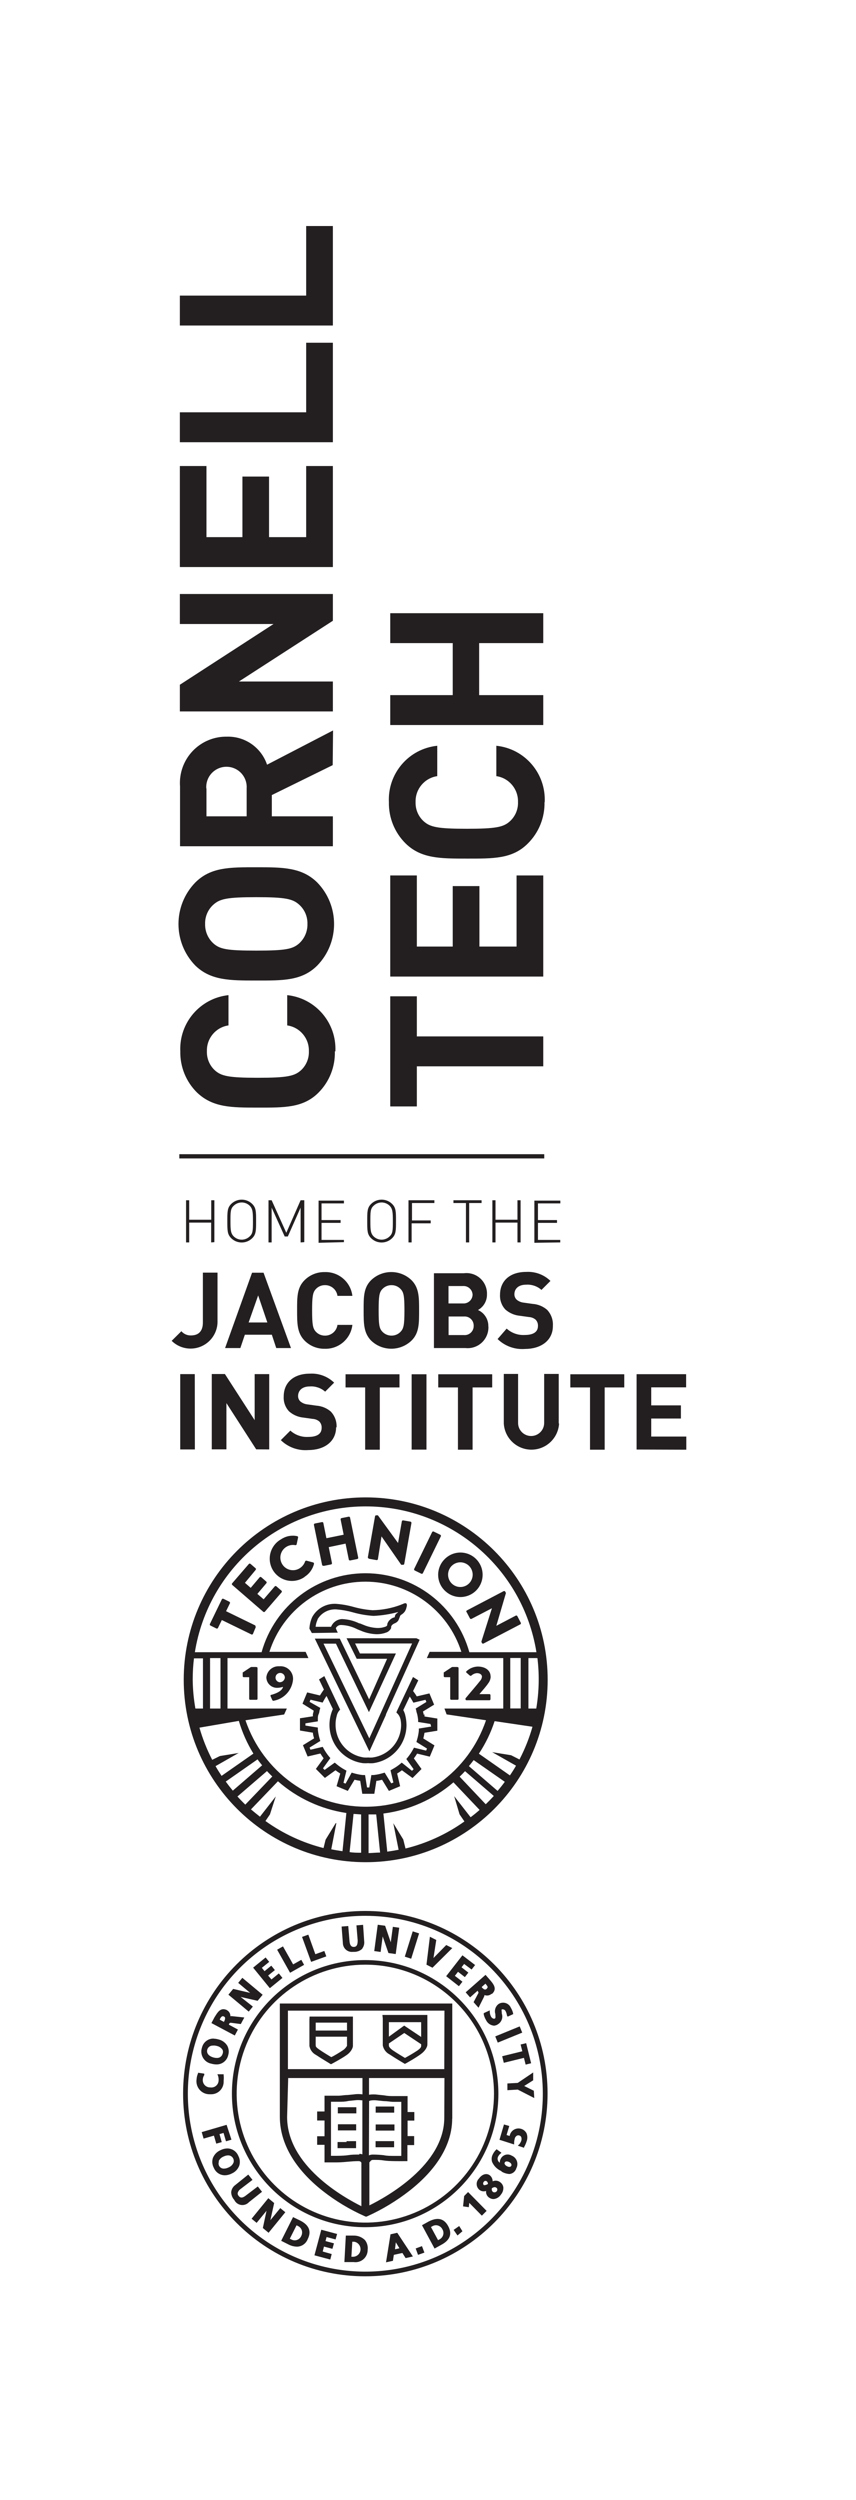 <?xml version="1.0" encoding="UTF-8"?>
<svg width="250px" height="730px" viewBox="0 0 250 730" version="1.1" xmlns="http://www.w3.org/2000/svg" xmlns:xlink="http://www.w3.org/1999/xlink">
    <!-- Generator: Sketch 40.1 (33804) - http://www.bohemiancoding.com/sketch -->
    <title>vertical-black</title>
    <desc>Created with Sketch.</desc>
    <defs></defs>
    <g id="logos" stroke="none" stroke-width="1" fill="none" fill-rule="evenodd">
        <g id="vertical-black" fill="#231F20">
            <g id="Vertical-Cornell-+-Jacobs---Black" transform="translate(50, 66)">
                <g id="Layer_1">
                    <path d="M150.44,357.316 L150.44,353.474 L140.199,353.474 L140.199,348.211 L148.864,348.211 L148.864,344.368 L140.199,344.368 L140.199,339.105 L150.387,339.105 L150.387,335.263 L135.919,335.263 L135.919,357.263 L150.44,357.316 Z M132.322,339.132 L132.322,335.289 L116.567,335.289 L116.567,339.132 L122.317,339.132 L122.317,357.316 L126.597,357.316 L126.597,339.132 L132.322,339.132 Z M113.179,349.658 L113.179,335.184 L108.926,335.184 L108.926,349.5 C108.926,351.607 107.221,353.316 105.118,353.316 C103.015,353.316 101.311,351.607 101.311,349.5 L101.311,335.184 L97.136,335.184 L97.136,349.658 C97.38,353.948 100.922,357.302 105.21,357.302 C109.498,357.302 113.04,353.948 113.284,349.658 L113.179,349.658 Z M93.748,339.132 L93.748,335.289 L77.993,335.289 L77.993,339.132 L83.744,339.132 L83.744,357.316 L88.024,357.316 L88.024,339.132 L93.748,339.132 Z M74.554,335.289 L70.221,335.289 L70.221,357.289 L74.554,357.289 L74.554,335.289 Z M66.676,339.132 L66.676,335.289 L50.921,335.289 L50.921,339.132 L56.646,339.132 L56.646,357.316 L60.926,357.316 L60.926,339.132 L66.676,339.132 Z M48.295,350.816 C48.404,349.092 47.784,347.402 46.589,346.158 C45.407,345.152 43.934,344.552 42.387,344.447 L39.762,344.079 C39.008,344 38.295,343.698 37.713,343.211 C37.284,342.799 37.046,342.227 37.057,341.632 C37.057,340.132 38.16,338.842 40.444,338.842 C42.094,338.718 43.723,339.269 44.961,340.368 L47.586,337.737 C45.695,335.904 43.123,334.949 40.497,335.105 C35.744,335.105 32.856,337.737 32.856,341.789 C32.76,343.393 33.33,344.964 34.431,346.132 C35.62,347.175 37.11,347.811 38.685,347.947 L41.311,348.316 C42.024,348.352 42.706,348.619 43.254,349.079 C43.735,349.577 43.983,350.256 43.937,350.947 C43.937,352.711 42.571,353.579 40.05,353.579 C38.124,353.696 36.232,353.032 34.799,351.737 L32.015,354.526 C34.145,356.601 37.063,357.656 40.024,357.421 C44.619,357.421 48.164,355.026 48.164,350.737 L48.295,350.816 Z M28.628,357.237 L28.628,335.237 L24.374,335.237 L24.374,348.684 L15.683,335.211 L11.849,335.211 L11.849,357.211 L16.129,357.211 L16.129,343.711 L24.821,357.211 L28.628,357.237 Z M6.886,335.237 L2.633,335.237 L2.633,357.237 L6.913,357.237 L6.886,335.237 Z" id="Shape"></path>
                    <path d="M111.473,321.132 C111.585,319.399 110.965,317.699 109.766,316.447 C108.584,315.441 107.111,314.842 105.564,314.737 L102.939,314.368 C102.185,314.291 101.471,313.989 100.891,313.5 C100.461,313.089 100.223,312.516 100.234,311.921 C100.234,310.395 101.337,309.132 103.621,309.132 C105.271,309.008 106.9,309.558 108.138,310.658 L110.764,308.026 C108.872,306.193 106.3,305.239 103.674,305.395 C98.921,305.395 96.033,308.026 96.033,312.079 C95.944,313.673 96.514,315.234 97.608,316.395 C98.797,317.438 100.288,318.074 101.862,318.211 L104.488,318.579 C105.202,318.613 105.884,318.881 106.431,319.342 C106.905,319.834 107.153,320.502 107.114,321.184 C107.114,322.947 105.748,323.816 103.228,323.816 C101.298,323.925 99.405,323.252 97.976,321.947 L95.324,325 C97.453,327.075 100.372,328.13 103.333,327.895 C107.928,327.895 111.473,325.474 111.473,321.211 L111.473,321.132 Z M88.339,321.211 C88.342,321.952 88.033,322.659 87.488,323.16 C86.944,323.661 86.213,323.909 85.477,323.842 L81.013,323.842 L81.013,318.421 L85.477,318.421 C86.213,318.354 86.944,318.602 87.488,319.103 C88.033,319.604 88.342,320.312 88.339,321.053 L88.339,321.211 Z M88.024,311.974 C88.026,312.71 87.721,313.413 87.182,313.913 C86.643,314.413 85.92,314.664 85.188,314.605 L80.987,314.605 L80.987,309.526 L85.188,309.526 C85.92,309.467 86.643,309.718 87.182,310.219 C87.721,310.719 88.026,311.422 88.024,312.158 L88.024,311.974 Z M92.619,321.474 C92.736,319.356 91.534,317.387 89.6,316.526 C91.247,315.612 92.257,313.861 92.225,311.974 C92.295,310.204 91.581,308.494 90.275,307.301 C88.968,306.108 87.202,305.555 85.451,305.789 L76.733,305.789 L76.733,327.632 L85.923,327.632 C87.689,327.826 89.451,327.236 90.745,326.015 C92.038,324.795 92.733,323.068 92.645,321.289 L92.619,321.474 Z M68.12,316.632 C68.12,320.868 67.884,321.895 67.044,322.816 C66.373,323.562 65.42,323.992 64.418,324 C63.363,324.027 62.348,323.595 61.635,322.816 C60.794,321.895 60.584,320.868 60.584,316.632 C60.584,312.395 60.794,311.368 61.635,310.447 C62.346,309.665 63.362,309.233 64.418,309.263 C65.42,309.271 66.373,309.701 67.044,310.447 C67.884,311.368 68.12,312.395 68.12,316.632 L68.12,316.632 Z M72.4,316.632 C72.4,312.816 72.4,310.079 70.221,307.842 C66.912,304.634 61.661,304.634 58.352,307.842 C56.147,310.053 56.199,312.816 56.199,316.632 C56.199,320.447 56.199,323.184 58.352,325.421 C61.661,328.63 66.912,328.63 70.221,325.421 C72.427,323.211 72.4,320.447 72.4,316.632 L72.4,316.632 Z M52.917,320.868 L48.558,320.868 C48.304,322.707 46.707,324.058 44.856,324 C43.857,324.002 42.903,323.582 42.23,322.842 C41.39,321.921 41.153,320.868 41.153,316.632 C41.153,312.395 41.39,311.368 42.23,310.421 C42.903,309.682 43.857,309.261 44.856,309.263 C46.707,309.205 48.304,310.556 48.558,312.395 L52.917,312.395 C52.429,308.326 48.916,305.309 44.829,305.447 C42.616,305.402 40.481,306.267 38.921,307.842 C36.716,310.053 36.768,312.816 36.768,316.632 C36.768,320.447 36.768,323.184 38.921,325.421 C40.476,327.006 42.612,327.881 44.829,327.842 C48.916,327.981 52.429,324.963 52.917,320.895 L52.917,320.868 Z M28.077,320.158 L22.615,320.158 L25.398,312.263 L28.077,320.158 Z M34.983,327.632 L26.974,305.632 L23.613,305.632 L15.735,327.632 L20.199,327.632 L21.512,323.737 L29.39,323.737 L30.676,327.632 L34.983,327.632 Z M13.53,320.395 L13.53,305.605 L9.25,305.605 L9.25,320.184 C9.25,322.816 7.884,323.947 5.784,323.947 C4.707,323.988 3.672,323.532 2.974,322.711 L0.138,325.526 C2.354,327.71 5.644,328.384 8.537,327.246 C11.43,326.109 13.385,323.374 13.53,320.263 L13.53,320.395 Z" id="Shape"></path>
                    <rect id="Rectangle-path" x="2.37" y="271.026" width="106.582" height="1.237"></rect>
                    <path d="M113.626,296.789 L113.626,296.053 L107.114,296.053 L107.114,291.079 L112.68,291.079 L112.68,290.263 L107.114,290.263 L107.114,285.395 L113.652,285.395 L113.652,284.579 L106.063,284.579 L106.063,296.895 L113.626,296.789 Z M102.046,296.789 L102.046,284.474 L101.127,284.474 L101.127,290.158 L94.72,290.158 L94.72,284.474 L93.801,284.474 L93.801,296.789 L94.72,296.789 L94.72,291 L101.127,291 L101.127,296.789 L102.046,296.789 Z M90.65,285.289 L90.65,284.474 L82.431,284.474 L82.431,285.289 L86.081,285.289 L86.081,296.789 L87.026,296.789 L87.026,285.289 L90.65,285.289 Z M76.864,285.289 L76.864,284.474 L69.302,284.474 L69.302,296.789 L70.221,296.789 L70.221,291.211 L75.788,291.211 L75.788,290.368 L70.326,290.368 L70.326,285.289 L76.864,285.289 Z M64.733,290.553 C64.733,293.184 64.733,294.158 63.788,295.026 C62.49,296.304 60.411,296.304 59.114,295.026 C58.247,294.132 58.169,293.184 58.169,290.553 C58.169,287.921 58.169,286.947 59.114,286.079 C60.411,284.802 62.49,284.802 63.788,286.079 C64.654,286.974 64.733,287.921 64.733,290.553 L64.733,290.553 Z M65.652,290.553 C65.652,287.763 65.652,286.684 64.523,285.553 C62.817,283.874 60.084,283.874 58.379,285.553 C57.249,286.684 57.249,287.763 57.249,290.553 C57.249,293.342 57.249,294.421 58.379,295.553 C60.084,297.231 62.817,297.231 64.523,295.553 C65.652,294.421 65.652,293.342 65.652,290.553 L65.652,290.553 Z M50.449,296.711 L50.449,296.053 L43.91,296.053 L43.91,291.079 L49.477,291.079 L49.477,290.263 L43.91,290.263 L43.91,285.395 L50.449,285.395 L50.449,284.579 L43.044,284.579 L43.044,296.895 L50.449,296.711 Z M38.869,296.711 L38.869,284.474 L37.792,284.474 L33.617,293.974 L29.337,284.474 L28.418,284.474 L28.418,296.789 L29.337,296.789 L29.337,286.632 L33.145,295.053 L34.064,295.053 L37.792,286.632 L37.792,296.789 L38.869,296.711 Z M23.875,290.553 C23.875,293.184 23.875,294.158 22.93,295.026 C21.633,296.304 19.553,296.304 18.256,295.026 C17.39,294.132 17.311,293.184 17.311,290.553 C17.311,287.921 17.311,286.947 18.256,286.079 C19.553,284.802 21.633,284.802 22.93,286.079 C23.797,286.974 23.875,287.921 23.875,290.553 L23.875,290.553 Z M24.794,290.553 C24.794,287.763 24.794,286.684 23.665,285.553 C21.96,283.874 19.227,283.874 17.521,285.553 C16.392,286.684 16.392,287.763 16.392,290.553 C16.392,293.342 16.392,294.421 17.521,295.553 C19.227,297.231 21.96,297.231 23.665,295.553 C24.794,294.421 24.794,293.342 24.794,290.553 L24.794,290.553 Z M12.611,296.711 L12.611,284.474 L11.692,284.474 L11.692,290.158 L5.258,290.158 L5.258,284.474 L4.339,284.474 L4.339,296.789 L5.258,296.789 L5.258,291 L11.665,291 L11.665,296.789 L12.611,296.711 Z" id="Shape"></path>
                    <path d="M104.33,432.895 L104.33,418.158 L106.956,418.158 C107.555,423.061 107.44,428.025 106.615,432.895 L104.33,432.895 Z M101.705,447.763 L99.263,446.526 L93.748,445.632 L93.748,445.632 L100.707,449.579 C100.155,450.553 99.551,451.5 98.921,452.421 L89.862,446.079 C91.814,443.134 93.36,439.939 94.457,436.579 L105.512,438.211 C104.584,441.488 103.325,444.662 101.757,447.684 L101.705,447.763 Z M91.858,460.842 L84.243,452.789 C84.786,452.263 85.311,451.728 85.818,451.184 L94.221,458.421 C93.468,459.246 92.68,460.053 91.858,460.842 L91.858,460.842 Z M19.753,436.5 C20.742,439.859 22.172,443.072 24.007,446.053 L14.711,452.553 C14.107,451.632 13.503,450.684 12.952,449.711 L19.7,445.868 L19.7,445.868 L14.212,446.763 L11.98,447.868 C10.426,444.87 9.177,441.723 8.252,438.474 L19.753,436.5 Z M6.282,424.474 C6.278,422.389 6.401,420.306 6.65,418.237 L9.276,418.237 L9.276,432.895 L7.07,432.895 C6.576,430.114 6.312,427.298 6.282,424.474 L6.282,424.474 Z M14.396,432.895 L11.35,432.895 L11.35,418.158 L14.396,418.158 L14.396,432.895 Z M57.643,463.816 L59.875,463.816 L61.004,474.947 C59.902,474.947 58.772,475.079 57.643,475.105 L57.643,463.816 Z M53.258,463.658 L55.464,463.816 L55.464,475 C54.335,475 53.232,475 52.103,474.816 L53.258,463.658 Z M15.945,454.211 L25.215,447.737 C25.635,448.342 26.107,448.895 26.554,449.474 L17.994,456.868 C17.276,456.009 16.593,455.132 15.945,454.237 L15.945,454.211 Z M19.411,458.526 L27.972,451.158 C28.471,451.711 28.996,452.211 29.521,452.737 L21.643,460.947 C20.838,460.175 20.059,459.368 19.306,458.526 L19.411,458.526 Z M48.007,466.421 L45.092,471.184 L44.488,473.632 C38.39,472.089 32.636,469.411 27.525,465.737 L28.838,463.816 L30.545,458.553 L30.545,458.553 L25.924,464.474 C25.048,463.789 24.173,463.079 23.298,462.342 L31.175,454.132 C36.814,459.073 43.749,462.288 51.158,463.395 L50.029,474.553 C48.926,474.395 47.832,474.211 46.746,474 L48.243,466.316 L48.007,466.421 Z M84.217,463.789 L85.635,465.868 C80.452,469.568 74.616,472.248 68.435,473.763 L67.779,471.132 L64.864,466.368 L64.864,466.368 L66.414,474.132 C65.311,474.342 64.234,474.526 63.105,474.684 L61.976,463.553 C69.534,462.58 76.644,459.415 82.431,454.447 L90.072,462.5 C89.232,463.237 88.365,463.947 87.446,464.632 L82.641,458.474 L82.641,458.474 L84.217,463.789 Z M95.324,456.947 L86.947,449.711 C87.42,449.132 87.884,448.544 88.339,447.947 L97.424,454.289 C96.768,455.211 96.059,456.079 95.35,456.921 L95.324,456.947 Z M80.435,434.605 L91.937,436.316 C86.841,451.407 72.713,461.563 56.816,461.563 C40.919,461.563 26.791,451.407 21.696,436.316 L32.987,434.632 L33.775,432.895 L16.444,432.895 L16.444,418.158 L40.077,418.158 L39.263,416.342 L28.681,416.342 C32.586,404.131 43.916,395.847 56.711,395.847 C69.506,395.847 80.836,404.131 84.742,416.342 L75.473,416.342 L74.659,418.158 L96.978,418.158 L96.978,432.895 L79.805,432.895 L80.435,434.605 Z M102.072,432.868 L99.026,432.868 L99.026,418.132 L102.072,418.132 L102.072,432.868 Z M56.777,373.868 C81.582,373.862 102.722,391.904 106.667,416.447 L87.079,416.447 C83.267,402.813 70.866,393.388 56.737,393.388 C42.609,393.388 30.208,402.813 26.396,416.447 L6.913,416.447 C10.858,391.904 31.998,373.862 56.803,373.868 L56.777,373.868 Z M56.803,371.237 C27.451,371.237 3.657,395.084 3.657,424.5 C3.657,453.916 27.451,477.763 56.803,477.763 C86.155,477.763 109.95,453.916 109.95,424.5 C109.95,395.084 86.155,371.237 56.803,371.237 L56.803,371.237 Z" id="Shape"></path>
                    <path d="M24.663,408.684 L16.024,404.474 L17.153,402.158 C17.229,401.991 17.16,401.793 16.996,401.711 L15.236,400.842 C15.069,400.766 14.872,400.836 14.79,401 L11.298,408.211 C11.222,408.378 11.291,408.575 11.455,408.658 L13.215,409.526 C13.382,409.602 13.579,409.533 13.661,409.368 L14.79,407.053 L23.429,411.263 C23.596,411.339 23.793,411.27 23.875,411.105 L24.663,409.211 C24.739,409.043 24.669,408.846 24.506,408.763" id="Shape"></path>
                    <path d="M26.869,404.632 C27.001,404.759 27.209,404.759 27.341,404.632 L32.225,398.974 C32.352,398.841 32.352,398.632 32.225,398.5 L30.729,397.211 C30.597,397.084 30.388,397.084 30.256,397.211 L27,401 L25.162,399.421 L27.788,396.316 C27.915,396.183 27.915,395.974 27.788,395.842 L26.317,394.553 C26.185,394.426 25.977,394.426 25.845,394.553 L23.219,397.658 L21.538,396.184 L24.663,392.421 C24.79,392.289 24.79,392.08 24.663,391.947 L23.166,390.658 C23.034,390.531 22.826,390.531 22.694,390.658 L17.81,396.316 C17.683,396.448 17.683,396.657 17.81,396.789 L26.869,404.632 Z" id="Shape"></path>
                    <path d="M38.921,394.447 C40.309,393.599 41.309,392.238 41.705,390.658 C41.742,390.478 41.641,390.299 41.468,390.237 L39.499,389.711 C39.329,389.687 39.165,389.786 39.105,389.947 C38.817,390.779 38.252,391.486 37.503,391.947 C35.778,393.023 33.509,392.493 32.436,390.763 C31.362,389.034 31.891,386.76 33.617,385.684 C34.399,385.193 35.336,385.015 36.243,385.184 C36.327,385.208 36.416,385.196 36.491,385.151 C36.566,385.106 36.618,385.033 36.637,384.947 L37.057,382.974 C37.08,382.879 37.062,382.779 37.007,382.698 C36.952,382.618 36.865,382.565 36.768,382.553 C35.182,382.212 33.526,382.525 32.173,383.421 C30.053,384.569 28.743,386.801 28.771,389.216 C28.8,391.631 30.162,393.831 32.309,394.929 C34.455,396.027 37.032,395.841 39,394.447" id="Shape"></path>
                    <path d="M44.593,391.237 L46.694,390.816 C46.873,390.776 46.989,390.602 46.956,390.421 L46.011,385.763 L50.921,384.737 L51.867,389.395 C51.906,389.574 52.08,389.69 52.26,389.658 L54.361,389.237 C54.533,389.187 54.644,389.02 54.624,388.842 L52.234,377.132 C52.195,376.952 52.021,376.836 51.84,376.868 L49.74,377.289 C49.561,377.329 49.445,377.503 49.477,377.684 L50.37,382.132 L45.328,383.158 L44.436,378.711 C44.396,378.531 44.222,378.415 44.042,378.447 L41.941,378.868 C41.762,378.908 41.646,379.082 41.678,379.263 L44.068,390.947 C44.107,391.127 44.281,391.243 44.462,391.211" id="Shape"></path>
                    <path d="M57.88,389.184 L59.98,389.553 C60.071,389.568 60.164,389.546 60.238,389.491 C60.312,389.437 60.361,389.354 60.374,389.263 L61.425,382.632 L61.425,382.632 L67.175,390.921 L67.385,390.921 L67.674,390.921 C67.854,390.954 68.028,390.837 68.068,390.658 L70.169,378.711 C70.186,378.525 70.062,378.355 69.88,378.316 L67.753,377.947 C67.662,377.932 67.569,377.954 67.495,378.009 C67.421,378.063 67.372,378.146 67.359,378.237 L66.256,384.553 L66.256,384.553 L60.374,376.474 L59.928,376.474 C59.747,376.441 59.573,376.557 59.534,376.737 L57.433,388.711 C57.416,388.896 57.54,389.066 57.722,389.105" id="Shape"></path>
                    <path d="M71.114,392.579 L73.057,393.526 C73.224,393.602 73.421,393.533 73.503,393.368 L78.755,382.605 C78.831,382.438 78.761,382.24 78.597,382.158 L76.654,381.211 C76.487,381.134 76.29,381.204 76.208,381.368 L70.956,392.132 C70.893,392.299 70.96,392.488 71.114,392.579" id="Shape"></path>
                    <path d="M81.748,391.421 C82.71,390.325 84.236,389.918 85.614,390.391 C86.992,390.863 87.95,392.122 88.04,393.578 C88.13,395.035 87.336,396.402 86.027,397.042 C84.718,397.682 83.153,397.468 82.063,396.5 C80.595,395.176 80.454,392.917 81.748,391.421 M80.147,398.684 C82.106,400.441 84.93,400.838 87.296,399.69 C89.662,398.542 91.103,396.077 90.944,393.447 C90.786,390.817 89.058,388.543 86.571,387.69 C84.084,386.836 81.329,387.572 79.595,389.553 C78.455,390.834 77.871,392.519 77.975,394.233 C78.078,395.948 78.86,397.55 80.147,398.684" id="Shape"></path>
                    <path d="M86.238,404.658 L87.236,406.553 C87.276,406.639 87.349,406.704 87.438,406.734 C87.528,406.764 87.626,406.756 87.709,406.711 L93.67,403.605 L93.67,403.605 L90.624,413.237 C90.602,413.323 90.602,413.414 90.624,413.5 L90.755,413.763 C90.837,413.927 91.034,413.997 91.201,413.921 L101.941,408.316 C102.027,408.276 102.092,408.203 102.122,408.113 C102.152,408.023 102.143,407.925 102.098,407.842 L101.101,405.921 C101.061,405.835 100.988,405.769 100.898,405.739 C100.809,405.71 100.711,405.718 100.628,405.763 L94.956,408.737 L94.956,408.737 L97.766,399.158 L97.556,398.763 C97.473,398.599 97.276,398.529 97.109,398.605 L86.37,404.237 C86.202,404.33 86.134,404.536 86.212,404.711" id="Shape"></path>
                    <path d="M42.755,406.816 C43.916,404.89 46.057,403.782 48.295,403.947 C49.922,404.08 51.531,404.371 53.101,404.816 C55.054,405.369 57.061,405.713 59.088,405.842 C61.512,405.733 63.916,405.353 66.256,404.711 C66.256,404.895 65.757,405.079 65.495,405.474 C65.421,405.636 65.359,405.803 65.311,405.974 L65.311,406.184 L65.022,406.342 L64.864,406.342 C64.327,406.57 63.857,406.933 63.499,407.395 C63.334,407.64 63.202,407.905 63.105,408.184 L63.105,408.526 C63.021,408.713 62.871,408.863 62.685,408.947 C61.849,409.271 60.954,409.414 60.059,409.368 L60.059,409.368 C58.92,409.304 57.797,409.074 56.724,408.684 L55.096,408.026 L54.913,408.026 C53.332,407.249 51.604,406.819 49.845,406.763 L49.845,406.763 C48.444,406.837 47.214,407.721 46.694,409.026 L42.177,409.026 C42.246,408.296 42.442,407.584 42.755,406.921 L42.755,406.816 Z M48.663,410.737 C48.43,410.317 48.237,409.877 48.085,409.421 C48.383,408.816 49.016,408.452 49.687,408.5 C51.249,408.564 52.779,408.958 54.177,409.658 L54.519,409.816 L56.015,410.421 C57.248,410.866 58.54,411.123 59.849,411.184 L59.849,411.184 C60.965,411.216 62.075,411.01 63.105,410.579 C63.598,410.315 63.993,409.9 64.234,409.395 L64.234,409.211 L64.234,409.026 L64.234,409.026 C64.277,408.878 64.338,408.737 64.418,408.605 C64.66,408.332 64.967,408.124 65.311,408 C65.617,407.874 65.894,407.686 66.125,407.447 C66.255,407.308 66.361,407.148 66.44,406.974 L66.571,406.632 C66.651,406.451 66.721,406.267 66.781,406.079 C66.842,405.803 67.026,405.57 67.28,405.447 C67.634,405.224 67.946,404.939 68.199,404.605 C68.443,404.248 68.612,403.845 68.698,403.421 L68.698,403.421 C68.698,403.421 69.013,402.632 68.698,402.263 C68.383,401.895 67.569,402.421 67.569,402.421 L67.438,402.421 L67.123,402.579 C64.461,403.59 61.645,404.133 58.799,404.184 C56.879,404.045 54.979,403.71 53.127,403.184 L53.127,403.184 C51.471,402.725 49.773,402.434 48.059,402.316 C45.239,402.191 42.589,403.666 41.206,406.132 C40.709,407.217 40.424,408.387 40.366,409.579 L41.074,410.842 L48.663,410.737 Z" id="Shape"></path>
                    <path d="M24.821,420.763 L23.298,420.763 L20.882,422.368 C20.862,422.437 20.862,422.51 20.882,422.579 L20.882,423.474 C20.896,423.623 21.021,423.737 21.171,423.737 L22.773,423.737 L22.773,430.079 C22.779,430.156 22.816,430.227 22.875,430.276 C22.935,430.326 23.011,430.349 23.088,430.342 L24.926,430.342 C25.076,430.343 25.201,430.228 25.215,430.079 L25.215,421.053 C25.201,420.903 25.076,420.789 24.926,420.789" id="Shape"></path>
                    <path d="M31.595,425.211 C30.885,425.085 30.395,424.429 30.475,423.711 C30.555,422.993 31.177,422.461 31.897,422.496 C32.617,422.531 33.186,423.12 33.197,423.842 C33.127,424.661 32.413,425.271 31.595,425.211 M31.595,420.553 C29.659,420.415 27.969,421.853 27.788,423.789 C27.8,424.642 28.162,425.451 28.787,426.029 C29.413,426.606 30.248,426.9 31.096,426.842 C31.633,426.823 32.164,426.725 32.672,426.553 C32.331,428 30.046,428.658 29.337,428.868 C28.996,428.868 28.969,429.105 29.022,429.289 L29.495,430.368 C29.53,430.472 29.606,430.556 29.706,430.601 C29.805,430.646 29.919,430.648 30.02,430.605 C33.053,430.016 35.326,427.48 35.587,424.395 C35.645,423.331 35.237,422.294 34.471,421.556 C33.704,420.818 32.654,420.451 31.595,420.553" id="Shape"></path>
                    <path d="M83.534,420.763 L82.011,420.763 L79.595,422.368 C79.575,422.437 79.575,422.51 79.595,422.579 L79.595,423.474 C79.609,423.623 79.734,423.737 79.884,423.737 L81.486,423.737 L81.486,430.079 C81.492,430.156 81.529,430.227 81.589,430.276 C81.648,430.326 81.724,430.349 81.801,430.342 L83.639,430.342 C83.789,430.343 83.914,430.228 83.928,430.079 L83.928,421.053 C83.914,420.903 83.789,420.789 83.639,420.789" id="Shape"></path>
                    <path d="M93.276,423.474 C93.276,421.895 91.884,420.632 89.521,420.632 C88.285,420.674 87.107,421.17 86.212,422.026 C86.157,422.071 86.124,422.139 86.124,422.211 C86.124,422.282 86.157,422.35 86.212,422.395 L87.21,423.263 C87.347,423.378 87.546,423.378 87.683,423.263 C88.12,422.85 88.685,422.599 89.284,422.553 C90.203,422.553 90.755,423.026 90.755,423.579 C90.731,423.974 90.584,424.351 90.335,424.658 C89.363,425.921 86.895,428.763 85.95,429.921 L85.95,430.211 C85.956,430.287 85.993,430.358 86.052,430.408 C86.112,430.457 86.188,430.481 86.265,430.474 L92.934,430.474 C93.09,430.476 93.224,430.364 93.249,430.211 L93.249,428.947 C93.224,428.794 93.09,428.682 92.934,428.684 L90.02,428.684 C90.807,427.763 92.147,426.237 92.645,425.447 C93.05,424.917 93.28,424.273 93.302,423.605" id="Shape"></path>
                    <path d="M61.004,434.658 L57.853,441.605 L54.492,434.658 L44.488,413.947 L48.112,413.947 L57.748,433.947 L65.495,417.105 L65.626,416.816 L55.123,416.816 L53.705,413.895 L70.352,413.895 L61.004,434.658 Z M54.177,418.368 L63.053,418.368 L57.801,430.211 L49.241,412.474 L49.241,412.474 L41.941,412.474 L52.733,434.763 L57.696,445.026 L57.88,445.421 L62.711,434.763 L62.711,434.605 L72.558,412.816 L71.613,412.368 L51.21,412.368 L54.177,418.368 Z" id="Shape"></path>
                    <path d="M75.919,438.158 L72.322,438.737 L72.322,439.395 C72.229,440.286 72.053,441.168 71.797,442.026 L71.613,442.658 L74.711,444.579 L74.449,445.184 L70.904,444.316 L70.589,444.895 C70.157,445.683 69.656,446.432 69.092,447.132 L68.672,447.632 L70.799,450.605 L70.326,451.079 L67.333,448.684 L66.834,449.105 C66.137,449.672 65.39,450.175 64.602,450.605 L64.05,450.921 L64.891,454.5 L64.26,454.737 L62.344,451.605 L61.713,451.789 C60.855,452.042 59.977,452.218 59.088,452.316 L58.457,452.316 L57.853,455.947 L57.197,455.947 L56.619,452.316 L55.963,452.316 C55.074,452.219 54.195,452.043 53.337,451.789 L52.707,451.605 L50.921,454.816 L50.317,454.579 L51.184,451.026 L50.606,450.711 C49.826,450.281 49.087,449.779 48.4,449.211 L47.77,448.684 L44.803,450.816 L44.33,450.342 L46.484,447.368 L46.064,446.868 C45.501,446.177 45.001,445.437 44.567,444.658 L44.252,444.079 L40.681,444.921 L40.418,444.289 L43.543,442.368 L43.359,441.737 C43.107,440.877 42.932,439.996 42.834,439.105 L42.834,438.447 L39.21,437.868 L39.21,437.211 L42.834,436.632 L42.834,435.974 C42.834,435.474 42.834,435 43.07,434.5 C43.306,434 43.254,433.737 43.359,433.342 L43.543,432.711 L40.418,430.947 L40.681,430.316 L44.225,431.158 L44.541,430.579 C44.74,430.2 44.96,429.831 45.197,429.474 L45.381,429.237 L47.219,433.053 L47.035,433.447 C45.741,436.676 46.004,440.321 47.748,443.329 C49.493,446.337 52.523,448.371 55.963,448.842 C56.478,448.885 56.997,448.885 57.512,448.842 L57.512,448.842 C58.027,448.893 58.546,448.893 59.061,448.842 C64.611,448.043 68.729,443.276 68.724,437.658 C68.707,436.636 68.566,435.619 68.304,434.632 C68.179,434.183 68.003,433.75 67.779,433.342 L67.779,433.342 L69.67,429.395 C69.936,429.785 70.182,430.189 70.405,430.605 L70.72,431.184 L74.265,430.342 L74.527,430.974 L71.403,432.895 L71.586,433.526 C71.586,433.895 71.797,434.289 71.875,434.684 C71.981,435.171 72.06,435.663 72.112,436.158 L72.112,436.816 L75.709,437.395 L75.919,438.158 Z M73.74,434.763 C73.74,434.421 73.608,434.079 73.53,433.763 L76.786,431.763 L75.42,428.474 L71.718,429.342 C71.451,428.898 71.162,428.467 70.851,428.053 L70.641,427.789 L72.164,424.658 L70.615,423.684 L65.993,433.474 L65.757,434.053 C65.983,434.238 66.186,434.45 66.361,434.684 C66.572,434.984 66.74,435.311 66.86,435.658 L66.86,435.658 C66.912,435.813 66.955,435.972 66.991,436.132 C67.095,436.687 67.148,437.251 67.149,437.816 C67.06,442.578 63.511,446.56 58.799,447.184 L58.799,447.184 C58.397,447.225 57.992,447.225 57.591,447.184 C57.163,447.218 56.732,447.218 56.304,447.184 L56.304,447.184 C51.554,446.528 48.014,442.463 48.007,437.658 C47.987,436.768 48.102,435.881 48.348,435.026 C48.493,434.335 48.84,433.703 49.346,433.211 L44.724,423.421 L43.175,424.395 L44.593,427.342 C44.252,427.816 43.7,428.632 43.438,429.079 L39.709,428.184 L38.344,431.474 L41.6,433.5 C41.6,433.842 41.442,434.158 41.39,434.5 C41.337,434.842 41.39,434.921 41.39,435.158 L37.608,435.737 L37.608,439.316 L41.39,439.947 C41.39,440.5 41.573,441.053 41.731,441.605 L38.475,443.605 L39.84,446.895 L43.569,446.026 C43.858,446.5 44.173,446.974 44.514,447.421 L42.256,450.526 L44.882,453.158 L47.98,450.921 C48.427,451.261 48.892,451.577 49.372,451.868 L48.295,455.579 L51.578,456.947 L53.547,453.684 C54.092,453.821 54.644,453.926 55.201,454 L55.805,457.789 L59.324,457.789 L59.928,454 C60.479,454 61.031,453.816 61.582,453.684 L63.578,456.947 L66.86,455.579 L65.993,451.868 C66.474,451.578 66.939,451.262 67.385,450.921 L70.484,453.184 L73.109,450.553 L70.877,447.447 C71.216,446.999 71.532,446.533 71.823,446.053 L75.525,446.947 L76.891,443.658 L73.635,441.632 C73.776,441.085 73.89,440.532 73.976,439.974 L77.731,439.368 L77.731,435.816 L73.976,435.211 L73.976,434.553 L73.74,434.763 Z" id="Shape"></path>
                    <path d="M109.923,545.342 C109.923,515.882 86.094,492 56.698,492 C27.303,492 3.473,515.882 3.473,545.342 C3.473,574.802 27.303,598.684 56.698,598.684 C86.082,598.655 109.894,574.79 109.923,545.342 L109.923,545.342 Z M108.532,545.342 C108.542,566.355 95.92,585.305 76.552,593.354 C57.184,601.403 34.885,596.965 20.055,582.11 C5.226,567.255 0.786,544.91 8.808,525.495 C16.829,506.08 35.731,493.421 56.698,493.421 C85.313,493.45 108.503,516.691 108.532,545.368 L108.532,545.342 Z M105.906,544.5 L103.096,543.105 L105.722,541.447 L105.722,539.158 L101.206,542.211 L98.186,542.368 L98.186,544.342 L101.206,544.158 L106.037,546.632 L105.906,544.5 Z M103.516,536.868 L105.118,536.474 L103.674,530.605 L102.046,531 L102.545,532.974 L96.663,534.421 L97.136,536.342 L103.017,534.895 L103.516,536.868 Z M95.376,530.447 L102.519,527.526 L101.783,525.711 L94.641,528.632 L95.376,530.447 Z M98.265,522.868 L99.866,522.132 L99.866,521.921 C99.731,521.327 99.5,520.758 99.184,520.237 C98.894,519.593 98.344,519.104 97.672,518.893 C97,518.682 96.269,518.769 95.665,519.132 C94.726,519.791 94.322,520.984 94.667,522.079 C94.667,522.816 94.825,523.237 94.51,523.421 C94.195,523.605 93.643,523.263 93.433,522.895 C93.183,522.444 93.047,521.937 93.039,521.421 L93.039,521.026 L91.28,521.842 L91.28,522.237 C91.416,522.802 91.637,523.344 91.937,523.842 C92.364,524.774 93.255,525.406 94.273,525.5 C94.742,525.465 95.19,525.291 95.56,525 C96.534,524.331 96.942,523.093 96.558,521.974 C96.558,521.316 96.4,520.895 96.558,520.737 C96.687,520.703 96.823,520.703 96.952,520.737 C97.243,520.773 97.499,520.95 97.635,521.211 C97.855,521.61 97.997,522.047 98.055,522.5 L98.265,522.868 Z M93.696,516.211 C95.35,514.737 94.037,513.237 93.066,512.105 L91.805,510.658 L86.002,515.763 L87.289,517.237 L89.521,515.263 L89.521,515.421 C89.81,515.763 89.81,515.895 89.521,516.342 L88.313,518.632 L89.757,520.263 L91.306,517.184 C91.409,516.986 91.48,516.773 91.516,516.553 C92.2,516.833 92.984,516.701 93.538,516.211 L93.696,516.211 Z M92.33,514.368 C92.313,514.528 92.226,514.672 92.094,514.763 C91.982,514.875 91.832,514.941 91.674,514.947 C91.359,514.947 90.991,514.605 90.729,514.316 L90.729,514.158 L91.779,513.237 L91.91,513.395 C92.173,513.711 92.462,514.079 92.435,514.368 L92.33,514.368 Z M87.735,509.105 L88.759,507.789 L85.057,504.947 L80.304,511.053 L84.033,513.974 L85.057,512.658 L82.851,510.947 L83.77,509.763 L85.766,511.316 L86.79,510 L84.794,508.447 L85.556,507.474 L87.735,509.105 Z M76.313,508.579 L82.09,502.842 L80.33,501.947 L76.602,505.737 L77.416,500.474 L75.551,499.526 L74.554,507.684 L76.313,508.579 Z M70.09,505.947 L72.4,498.553 L70.536,497.947 L68.225,505.342 L70.09,505.947 Z M65.573,504.579 L66.597,496.895 L64.733,496.632 L64.129,501.158 L62.475,496.316 L60.322,496.026 L59.298,503.711 L61.162,503.974 L61.766,499.447 L63.446,504.289 L65.573,504.579 Z M56.567,506.342 C35.085,506.386 17.702,523.866 17.731,545.395 C17.76,566.923 35.19,584.357 56.672,584.342 C78.153,584.328 95.56,566.871 95.56,545.342 C95.531,523.836 78.157,506.4 56.698,506.342 L56.567,506.342 Z M94.273,545.342 C94.273,560.573 85.119,574.305 71.078,580.133 C57.037,585.962 40.875,582.74 30.128,571.97 C19.382,561.2 16.167,545.003 21.983,530.931 C27.799,516.859 41.5,507.684 56.698,507.684 C77.438,507.713 94.245,524.556 94.273,545.342 L94.273,545.342 Z M82.09,552.711 L82.09,519.026 L31.727,519.026 L31.727,552.105 C31.727,559.789 36.033,567.237 44.173,573.684 C47.95,576.654 52.077,579.146 56.462,581.105 L56.908,581.289 L57.381,581.105 C61.735,579.12 65.842,576.63 69.617,573.684 C77.757,567.289 82.063,560.026 82.063,552.632 L82.09,552.711 Z M57.801,547.5 L58.247,547.342 C58.927,547.244 59.616,547.244 60.295,547.342 L62.081,547.526 C63.079,547.526 63.945,547.711 64.707,547.737 L67.201,547.737 L67.201,563.526 L65.468,563.526 C63.998,563.526 63.026,563.526 62.055,563.316 C61,563.198 59.939,563.136 58.877,563.132 C58.489,563.13 58.104,563.211 57.748,563.368 L57.801,547.5 Z M34.169,540.789 L55.858,540.789 L55.858,545.553 C55.048,545.437 54.226,545.437 53.416,545.553 L51.604,545.737 C50.632,545.737 49.792,545.921 48.978,545.947 L44.777,545.947 L44.777,550.553 L42.624,550.553 L42.624,553.184 L44.777,553.184 L44.777,557.789 L42.624,557.789 L42.624,560.289 L44.777,560.289 L44.777,565.421 L45.617,565.421 L48.243,565.421 C49.661,565.421 50.869,565.289 51.762,565.211 C52.654,565.132 53.573,565.053 54.702,565.053 C55.046,565.021 55.377,565.196 55.543,565.5 L55.543,565.632 L55.543,578.211 C50.291,575.579 33.853,566.395 33.853,552.158 L34.169,540.789 Z M54.939,563.132 L54.939,563.132 C53.705,563.132 52.812,563.132 51.814,563.289 C50.816,563.447 49.871,563.474 48.4,563.5 L46.667,563.5 L46.667,547.711 L49.162,547.711 C49.95,547.711 50.816,547.711 51.788,547.474 L53.6,547.289 C54.262,547.2 54.933,547.2 55.595,547.289 L55.832,547.289 L55.832,563.079 C55.545,562.975 55.243,562.921 54.939,562.921 L54.939,563.132 Z M79.753,538.184 L34.09,538.184 L34.09,521.105 L79.805,521.105 L79.753,538.184 Z M79.753,552.395 C79.753,566.184 62.842,575.526 57.88,577.974 L57.88,565.421 L58.116,565.158 C58.302,564.845 58.646,564.662 59.009,564.684 C60.164,564.684 61.031,564.684 62.002,564.842 C62.974,565 63.998,565.026 65.521,565.053 C67.044,565.079 68.147,565.053 68.147,565.053 L68.987,565.053 L68.987,560.368 L70.956,560.368 L70.956,557.737 L69.039,557.737 L69.039,553.211 L71.009,553.211 L71.009,550.711 L69.039,550.711 L69.039,546.053 L64.812,546.053 C64.103,546.053 63.263,546.053 62.186,545.842 L60.4,545.658 C59.53,545.528 58.645,545.528 57.775,545.658 L57.775,545.658 L57.775,540.789 L79.805,540.789 L79.753,552.395 Z M40.366,523.711 L40.366,531.421 C40.564,532.556 41.284,533.531 42.309,534.053 C43.832,535.079 46.142,536.421 46.221,536.5 L46.667,536.763 L47.114,536.526 C47.114,536.526 49.74,535.132 51.236,534.079 C52.733,533.026 53.074,531.789 53.074,531.447 L53.074,523.737 L53.074,522.842 L40.418,522.842 L40.366,523.711 Z M51.315,526.921 L42.204,526.921 L42.204,524.605 L51.341,524.605 L51.341,526.921 L51.315,526.921 Z M42.177,528.711 L51.341,528.711 L51.341,531.342 C51.341,531.5 50.764,532.263 50.291,532.579 C49.188,533.316 47.665,534.263 46.746,534.684 C46.011,534.237 44.462,533.316 43.359,532.553 C42.256,531.789 42.23,531.605 42.204,531.263 C42.177,530.921 42.204,530.079 42.204,528.632 L42.177,528.711 Z M61.792,523.368 L61.792,531.263 C62.017,532.402 62.753,533.373 63.788,533.895 C65.363,534.947 67.7,536.342 67.805,536.395 L68.252,536.658 L68.698,536.421 C68.698,536.421 71.324,534.974 72.926,533.789 C74.527,532.605 74.79,531.421 74.816,531.158 C74.842,530.895 74.816,526.737 74.816,523.263 L74.816,522.368 L61.687,522.368 L61.792,523.368 Z M63.578,530.684 L68.068,527.632 L73.004,530.921 L73.004,531.447 C73.004,531.921 72.4,532.395 71.928,532.737 C70.799,533.5 69.092,534.474 68.278,534.921 C67.516,534.474 65.915,533.5 64.786,532.737 C64.444,532.5 63.63,531.895 63.578,531.368 L63.578,530.895 L63.578,530.684 Z M63.578,524.474 L73.004,524.474 L73.004,528.789 L68.042,525.474 L63.578,528.711 L63.578,524.5 L63.578,524.474 Z M54.02,556.079 L54.02,554.289 L53.547,554.289 L52.681,554.289 L51.315,554.289 L48.689,554.289 L48.689,556.079 L51.315,556.079 L52.838,556.079 L53.678,556.079 L54.072,556.079 L54.02,556.079 Z M54.072,551.105 L54.072,549.316 L53.547,549.316 L52.654,549.316 L51.289,549.316 L48.663,549.316 L48.663,551.105 L51.289,551.105 L52.812,551.105 L53.678,551.105 L54.099,551.105 L54.072,551.105 Z M51.21,559.474 L48.584,559.474 L48.584,561.263 L51.21,561.263 L52.733,561.263 L53.6,561.263 L53.993,561.263 L53.993,559.211 L53.547,559.211 L52.654,559.211 C52.173,559.235 51.691,559.235 51.21,559.211 L51.21,559.474 Z M60.374,549.105 L59.718,549.105 L59.718,550.895 L60.138,550.895 L60.978,550.895 L62.501,550.895 L65.127,550.895 L65.127,549.105 L62.501,549.105 L61.136,549.105 L60.374,549.105 Z M65.206,556.132 L65.206,554.342 L64.523,554.342 L62.58,554.342 L61.293,554.342 L60.374,554.342 L59.718,554.342 L59.718,556.132 L60.164,556.132 L61.083,556.132 L62.527,556.132 L64.47,556.132 L65.206,556.132 Z M60.348,559.211 L59.691,559.211 L59.691,561 L60.112,561 L61.004,561 L62.475,561 L63.21,561 L65.101,561 L65.101,559.211 L63.21,559.211 L62.475,559.211 L61.162,559.211 L60.269,559.211 L60.348,559.211 Z M55.779,503 C56.267,502.364 56.476,501.556 56.357,500.763 L56.042,496.053 L54.099,496.211 L54.466,500.632 C54.466,502.184 53.967,502.447 53.416,502.5 L53.285,502.5 C52.838,502.5 52.208,502.316 52.077,500.816 L51.709,496.395 L49.766,496.553 L50.134,501.316 C50.129,502.067 50.445,502.784 51.002,503.287 C51.559,503.79 52.303,504.03 53.048,503.947 L53.547,503.947 C54.428,503.939 55.269,503.579 55.884,502.947 L55.779,503 Z M40.864,506.868 L45.302,505.263 L44.724,503.684 L42.099,504.632 L40.05,498.921 L38.212,499.579 L40.864,506.868 Z M38.816,507.737 L38.002,506.263 L35.613,507.605 L32.646,502.342 L30.939,503.316 L34.72,510.053 L38.816,507.737 Z M28.313,510.868 L30.282,509.263 L29.232,507.974 L27.263,509.579 L26.475,508.605 L28.628,506.868 L27.578,505.579 L23.928,508.553 L28.812,514.553 L32.488,511.553 L31.438,510.237 L29.285,512 L28.313,510.868 Z M26.711,516.474 L20.777,511.526 L19.569,513 L23.061,515.921 L18.099,514.763 L16.707,516.447 L22.641,521.395 L23.849,519.921 L20.278,517.105 L25.241,518.237 L26.711,516.474 Z M16.366,521 C16.029,520.807 15.65,520.698 15.263,520.684 C14.002,520.684 13.346,521.947 12.637,523.053 L11.744,524.737 L18.571,528.368 L19.49,526.632 L16.864,525.211 L16.864,525.053 C17.101,524.579 17.311,524.632 17.705,524.684 L20.331,525.026 L21.355,523.105 L17.941,522.737 C17.723,522.707 17.502,522.707 17.285,522.737 C17.314,521.986 16.904,521.287 16.234,520.947 L16.366,521 Z M15.735,523.158 C15.764,523.54 15.662,523.921 15.447,524.237 L15.447,524.421 L14.212,523.763 L14.212,523.579 C14.527,523 14.869,522.526 15.394,522.816 C15.552,522.888 15.675,523.021 15.735,523.184 L15.735,523.158 Z M12.453,529.263 C10.821,529.204 9.372,530.304 8.987,531.895 C8.649,532.891 8.763,533.986 9.298,534.891 C9.833,535.797 10.736,536.423 11.77,536.605 C12.232,536.738 12.708,536.809 13.188,536.816 C14.811,536.862 16.245,535.765 16.628,534.184 C16.932,533.252 16.847,532.237 16.392,531.368 C15.808,530.412 14.859,529.737 13.766,529.5 C13.322,529.37 12.863,529.299 12.401,529.289 L12.453,529.263 Z M12.401,531.289 C12.72,531.292 13.038,531.336 13.346,531.421 C14.025,531.564 14.62,531.971 15,532.553 C15.162,532.931 15.162,533.359 15,533.737 C14.789,534.491 14.072,534.988 13.293,534.921 C12.946,534.917 12.602,534.864 12.269,534.763 C11.245,534.474 10.195,533.711 10.536,532.474 C10.76,531.719 11.489,531.232 12.269,531.316 L12.401,531.289 Z M9.643,539.5 L7.832,539.237 L7.832,539.421 C7.593,539.953 7.45,540.523 7.412,541.105 C7.232,542.222 7.557,543.361 8.297,544.214 C9.037,545.068 10.117,545.548 11.245,545.526 L11.534,545.526 C12.572,545.567 13.578,545.162 14.3,544.413 C15.021,543.665 15.391,542.643 15.315,541.605 C15.381,541.037 15.381,540.463 15.315,539.895 L15.315,539.684 L13.477,539.684 L13.661,540.079 C13.819,540.544 13.881,541.036 13.845,541.526 C13.822,542.125 13.545,542.686 13.084,543.068 C12.622,543.45 12.02,543.617 11.429,543.526 C10.828,543.55 10.245,543.317 9.825,542.886 C9.404,542.454 9.186,541.865 9.223,541.263 C9.242,540.774 9.397,540.3 9.67,539.895 L9.643,539.5 Z M16.182,554.447 L8.908,556.579 L9.46,558.474 L12.479,557.605 L13.162,559.947 L14.764,559.5 L14.107,557.158 L15.289,556.816 L15.998,559.263 L17.6,558.789 L16.182,554.447 Z M12.164,564.158 C11.868,565.114 11.972,566.149 12.453,567.026 C12.991,568.325 14.253,569.175 15.657,569.184 C16.371,569.169 17.071,568.989 17.705,568.658 C18.709,568.22 19.495,567.394 19.884,566.368 C20.181,565.413 20.076,564.377 19.595,563.5 C19.061,562.21 17.812,561.361 16.418,561.342 C15.704,561.357 15.003,561.537 14.37,561.868 C13.357,562.303 12.562,563.129 12.164,564.158 L12.164,564.158 Z M13.845,565.105 C14.123,564.467 14.642,563.966 15.289,563.711 C15.705,563.499 16.162,563.382 16.628,563.368 C17.147,563.363 17.637,563.605 17.948,564.021 C18.259,564.437 18.354,564.976 18.204,565.474 C17.938,566.102 17.439,566.602 16.812,566.868 C16.373,567.098 15.888,567.224 15.394,567.237 C14.776,567.26 14.205,566.907 13.95,566.342 C13.788,565.964 13.788,565.536 13.95,565.158 L13.845,565.105 Z M18.755,572 C18.054,572.485 17.602,573.255 17.521,574.105 C17.532,574.944 17.849,575.749 18.414,576.368 C18.787,577.16 19.529,577.714 20.392,577.846 C21.256,577.978 22.128,577.671 22.72,577.026 L26.527,574 L25.293,572.447 L21.827,575.079 C20.908,575.816 20.226,575.895 19.7,575.211 C19.495,574.991 19.39,574.695 19.411,574.395 C19.544,573.885 19.863,573.444 20.304,573.158 L23.744,570.526 L22.51,568.974 L18.755,572 Z M28.366,575.868 L23.482,581.868 L24.952,583.079 L27.84,579.553 L26.764,584.579 L28.444,585.974 L33.328,579.974 L31.858,578.763 L28.969,582.289 L30.072,577.289 L28.366,575.868 Z M35.587,581.395 L32.12,588.316 L34.116,589.316 C34.921,589.763 35.822,590.006 36.742,590.026 C38.13,590.003 39.365,589.139 39.867,587.842 C41.022,585.553 40.287,583.711 37.661,582.395 L35.587,581.395 Z M34.641,587.711 L36.611,583.789 L37.083,584.026 C37.579,584.275 37.957,584.71 38.134,585.237 C38.303,585.797 38.246,586.402 37.976,586.921 C37.647,587.677 36.908,588.171 36.085,588.184 C35.756,588.183 35.432,588.101 35.14,587.947 L34.641,587.711 Z M43.832,585.079 L41.836,592.553 L46.457,593.789 L46.878,592.184 L44.252,591.447 L44.619,590 L47.088,590.658 L47.534,589.053 L45.066,588.395 L45.381,587.211 L48.007,587.921 L48.453,586.316 L43.832,585.079 Z M51,586.789 L50.58,594.526 L52.786,594.526 L53.285,594.526 C54.328,594.682 55.387,594.368 56.177,593.667 C56.967,592.967 57.408,591.952 57.381,590.895 C57.503,589.884 57.209,588.867 56.567,588.079 C55.665,587.214 54.453,586.749 53.206,586.789 L51,586.789 Z M52.628,592.974 L52.891,588.579 L53.416,588.579 C54.54,588.748 55.352,589.746 55.291,590.884 C55.23,592.022 54.316,592.927 53.179,592.974 L52.628,592.974 Z M64.05,586.421 L62.737,594.605 L64.759,594.158 L65.022,592.421 L67.516,591.868 L68.462,593.368 L70.589,592.895 L66.02,585.974 L64.05,586.421 Z M65.363,590.789 L65.6,588.763 L66.65,590.5 L65.363,590.789 Z M73.241,589.868 L71.403,590.553 L72.085,592.421 L73.95,591.763 L73.241,589.868 Z M73.241,583.763 L76.917,590.579 L78.86,589.5 C81.486,588.105 82.116,586.263 80.882,584 C79.648,581.737 77.731,581.368 75.184,582.684 L73.241,583.763 Z M75.867,584.289 L76.339,584.026 C76.644,583.856 76.988,583.765 77.337,583.763 C78.13,583.779 78.849,584.235 79.201,584.947 C79.501,585.435 79.586,586.025 79.437,586.578 C79.287,587.131 78.917,587.598 78.414,587.868 L77.941,588.132 L75.867,584.289 Z M84.112,584 L82.484,585.132 L83.613,586.763 L85.057,585.526 L84.112,584 Z M85.241,578.263 L86.921,578.5 L87.052,577.237 L90.729,580.974 L92.12,579.579 L86.711,574.079 L85.556,575.237 L85.241,578.263 Z M91.963,573.737 C91.865,574.478 92.177,575.214 92.777,575.658 C93.16,575.958 93.63,576.124 94.116,576.132 C95.022,576.061 95.841,575.562 96.322,574.789 C96.82,574.197 97.065,573.431 97.004,572.658 C96.899,572.059 96.559,571.528 96.059,571.184 C95.43,570.713 94.595,570.622 93.88,570.947 C93.888,570.261 93.577,569.609 93.039,569.184 C92.068,568.474 90.781,568.868 89.862,570.158 C89.406,570.611 89.17,571.241 89.216,571.883 C89.261,572.525 89.583,573.116 90.098,573.5 C90.648,573.895 91.359,573.984 91.989,573.737 L91.963,573.737 Z M93.643,572.974 C94.195,572.605 94.615,572.553 94.956,572.816 C95.111,572.917 95.216,573.08 95.245,573.263 C95.268,573.575 95.117,573.873 94.852,574.039 C94.588,574.204 94.254,574.21 93.985,574.053 C93.662,573.796 93.536,573.364 93.67,572.974 L93.643,572.974 Z M92.435,571.737 C92.197,571.912 91.916,572.021 91.621,572.053 C91.519,572.085 91.409,572.085 91.306,572.053 C91.176,571.924 91.103,571.749 91.103,571.566 C91.103,571.383 91.176,571.207 91.306,571.079 C91.407,570.915 91.586,570.815 91.779,570.816 C91.932,570.821 92.08,570.877 92.199,570.974 C92.434,571.197 92.542,571.522 92.488,571.842 L92.435,571.737 Z M96.584,568.158 C97.267,568.548 98.031,568.773 98.816,568.816 C99.768,568.709 100.559,568.031 100.812,567.105 C101.153,566.444 101.2,565.669 100.94,564.972 C100.68,564.275 100.137,563.721 99.446,563.447 C98.889,563.103 98.209,563.018 97.584,563.215 C96.96,563.412 96.451,563.871 96.19,564.474 C96.023,564.798 95.95,565.163 95.98,565.526 C95.388,565.154 95.164,564.4 95.455,563.763 C95.632,563.407 95.883,563.093 96.19,562.842 L96.453,562.605 L95.035,561.579 L94.877,561.737 C94.489,562.118 94.169,562.563 93.932,563.053 C93.559,563.738 93.483,564.547 93.722,565.289 C94.234,566.468 95.172,567.408 96.348,567.921 L96.584,568.158 Z M97.398,565.921 C97.335,565.779 97.335,565.616 97.398,565.474 C97.504,565.253 97.732,565.118 97.976,565.132 C98.223,565.137 98.466,565.2 98.685,565.316 C98.976,565.435 99.211,565.661 99.341,565.947 C99.397,566.082 99.397,566.234 99.341,566.368 C99.24,566.609 98.997,566.757 98.737,566.737 C98.516,566.727 98.3,566.664 98.107,566.553 C97.796,566.432 97.542,566.196 97.398,565.895 L97.398,565.921 Z M101.494,560.237 L101.258,560.553 L103.07,561.158 L103.07,560.947 C103.365,560.44 103.603,559.902 103.779,559.342 C104.091,558.565 104.091,557.698 103.779,556.921 C103.441,556.275 102.852,555.799 102.151,555.605 C101.431,555.4 100.658,555.513 100.026,555.915 C99.394,556.317 98.964,556.97 98.842,557.711 L97.95,557.421 L98.737,554.789 L97.188,554.342 L95.875,558.816 L100.155,560.184 L100.155,559.816 C100.148,559.407 100.201,558.999 100.313,558.605 C100.313,558.237 100.812,557.316 101.652,557.553 C102.492,557.789 102.335,558.763 102.256,559.053 C102.104,559.5 101.863,559.912 101.547,560.263 L101.494,560.237 Z" id="Shape"></path>
                    <path d="M47.797,241 C47.921,245.492 46.203,249.838 43.044,253.026 C38.554,257.553 32.961,257.421 25.293,257.421 C17.626,257.421 12.164,257.421 7.543,253.026 C4.335,249.86 2.569,245.511 2.659,241 C2.279,232.657 8.447,225.461 16.733,224.579 L16.733,233.421 C13.027,233.955 10.313,237.196 10.431,240.947 C10.35,243.056 11.194,245.095 12.742,246.526 C14.606,248.211 16.733,248.711 25.32,248.711 C33.906,248.711 36.007,248.211 37.897,246.526 C39.445,245.095 40.29,243.056 40.208,240.947 C40.313,237.192 37.591,233.954 33.88,233.421 L33.88,224.579 C42.166,225.461 48.334,232.657 47.954,241" id="Shape"></path>
                    <path d="M12.296,198.184 C10.717,199.611 9.844,201.66 9.906,203.789 C9.85,205.933 10.721,207.996 12.296,209.447 C14.186,211.158 16.261,211.579 24.847,211.579 C33.433,211.579 35.508,211.132 37.398,209.447 C38.973,207.996 39.844,205.933 39.788,203.789 C39.85,201.66 38.976,199.611 37.398,198.184 C35.508,196.474 33.433,195.974 24.847,195.974 C16.261,195.974 14.186,196.474 12.296,198.184 M42.676,191.711 C49.199,198.457 49.199,209.175 42.676,215.921 C38.16,220.447 32.567,220.316 24.847,220.316 C17.127,220.316 11.534,220.316 7.018,215.921 C0.494,209.175 0.494,198.457 7.018,191.711 C11.534,187.184 17.127,187.237 24.847,187.237 C32.567,187.237 38.16,187.237 42.676,191.711" id="Shape"></path>
                    <path d="M10.3,164.211 L10.3,172.368 L22.037,172.368 L22.037,164.211 C22.184,162.006 21.094,159.902 19.209,158.755 C17.325,157.608 14.96,157.608 13.075,158.755 C11.191,159.902 10.1,162.006 10.247,164.211 L10.3,164.211 Z M47.166,157.421 L29.39,166.158 L29.39,172.368 L47.219,172.368 L47.219,181.105 L2.58,181.105 L2.58,163.632 C2.299,159.842 3.622,156.109 6.224,153.345 C8.827,150.582 12.469,149.043 16.261,149.105 C21.542,148.953 26.304,152.274 27.998,157.289 L47.271,147.289 L47.166,157.421 Z" id="Shape"></path>
                    <polygon id="Shape" points="2.528 107.447 2.528 116.211 29.889 116.211 2.528 133.947 2.528 141.737 47.219 141.737 47.219 133 19.779 133 47.219 115.263 47.219 107.447"></polygon>
                    <polygon id="Shape" points="39.42 70.079 39.42 90.842 28.576 90.842 28.576 73.158 20.803 73.158 20.803 90.842 10.3 90.842 10.3 70.079 2.528 70.079 2.528 99.579 47.219 99.579 47.219 70.079"></polygon>
                    <polygon id="Shape" points="39.42 34.079 39.42 54.395 2.528 54.395 2.528 63.132 47.219 63.132 47.219 34.079"></polygon>
                    <polygon id="Shape" points="39.42 0 39.42 20.316 2.528 20.316 2.528 29.053 47.219 29.053 47.219 0"></polygon>
                    <polygon id="Shape" points="63.972 224.921 63.972 257.079 71.744 257.079 71.744 245.368 108.663 245.368 108.663 236.632 71.744 236.632 71.744 224.921"></polygon>
                    <polygon id="Shape" points="100.864 189.632 100.864 210.395 90.02 210.395 90.02 192.737 82.221 192.737 82.221 210.395 71.744 210.395 71.744 189.632 63.972 189.632 63.972 219.158 108.663 219.158 108.663 189.632"></polygon>
                    <path d="M109.031,168.237 C109.125,172.764 107.359,177.132 104.147,180.316 C99.63,184.842 94.037,184.711 86.317,184.711 C78.597,184.711 73.004,184.711 68.488,180.316 C65.263,177.138 63.487,172.769 63.578,168.237 C63.171,159.856 69.376,152.62 77.705,151.763 L77.705,160.632 C73.99,161.177 71.27,164.423 71.376,168.184 C71.297,170.306 72.152,172.355 73.713,173.789 C75.604,175.5 77.731,176 86.344,176 C94.956,176 97.083,175.5 98.947,173.789 C100.509,172.355 101.364,170.306 101.284,168.184 C101.391,164.423 98.671,161.177 94.956,160.632 L94.956,151.763 C103.285,152.62 109.49,159.856 109.083,168.237" id="Shape"></path>
                    <polygon id="Shape" points="63.972 113.053 63.972 121.789 82.221 121.789 82.221 136.974 63.972 136.974 63.972 145.711 108.663 145.711 108.663 136.974 89.941 136.974 89.941 121.789 108.663 121.789 108.663 113.053"></polygon>
                </g>
            </g>
        </g>
    </g>
</svg>